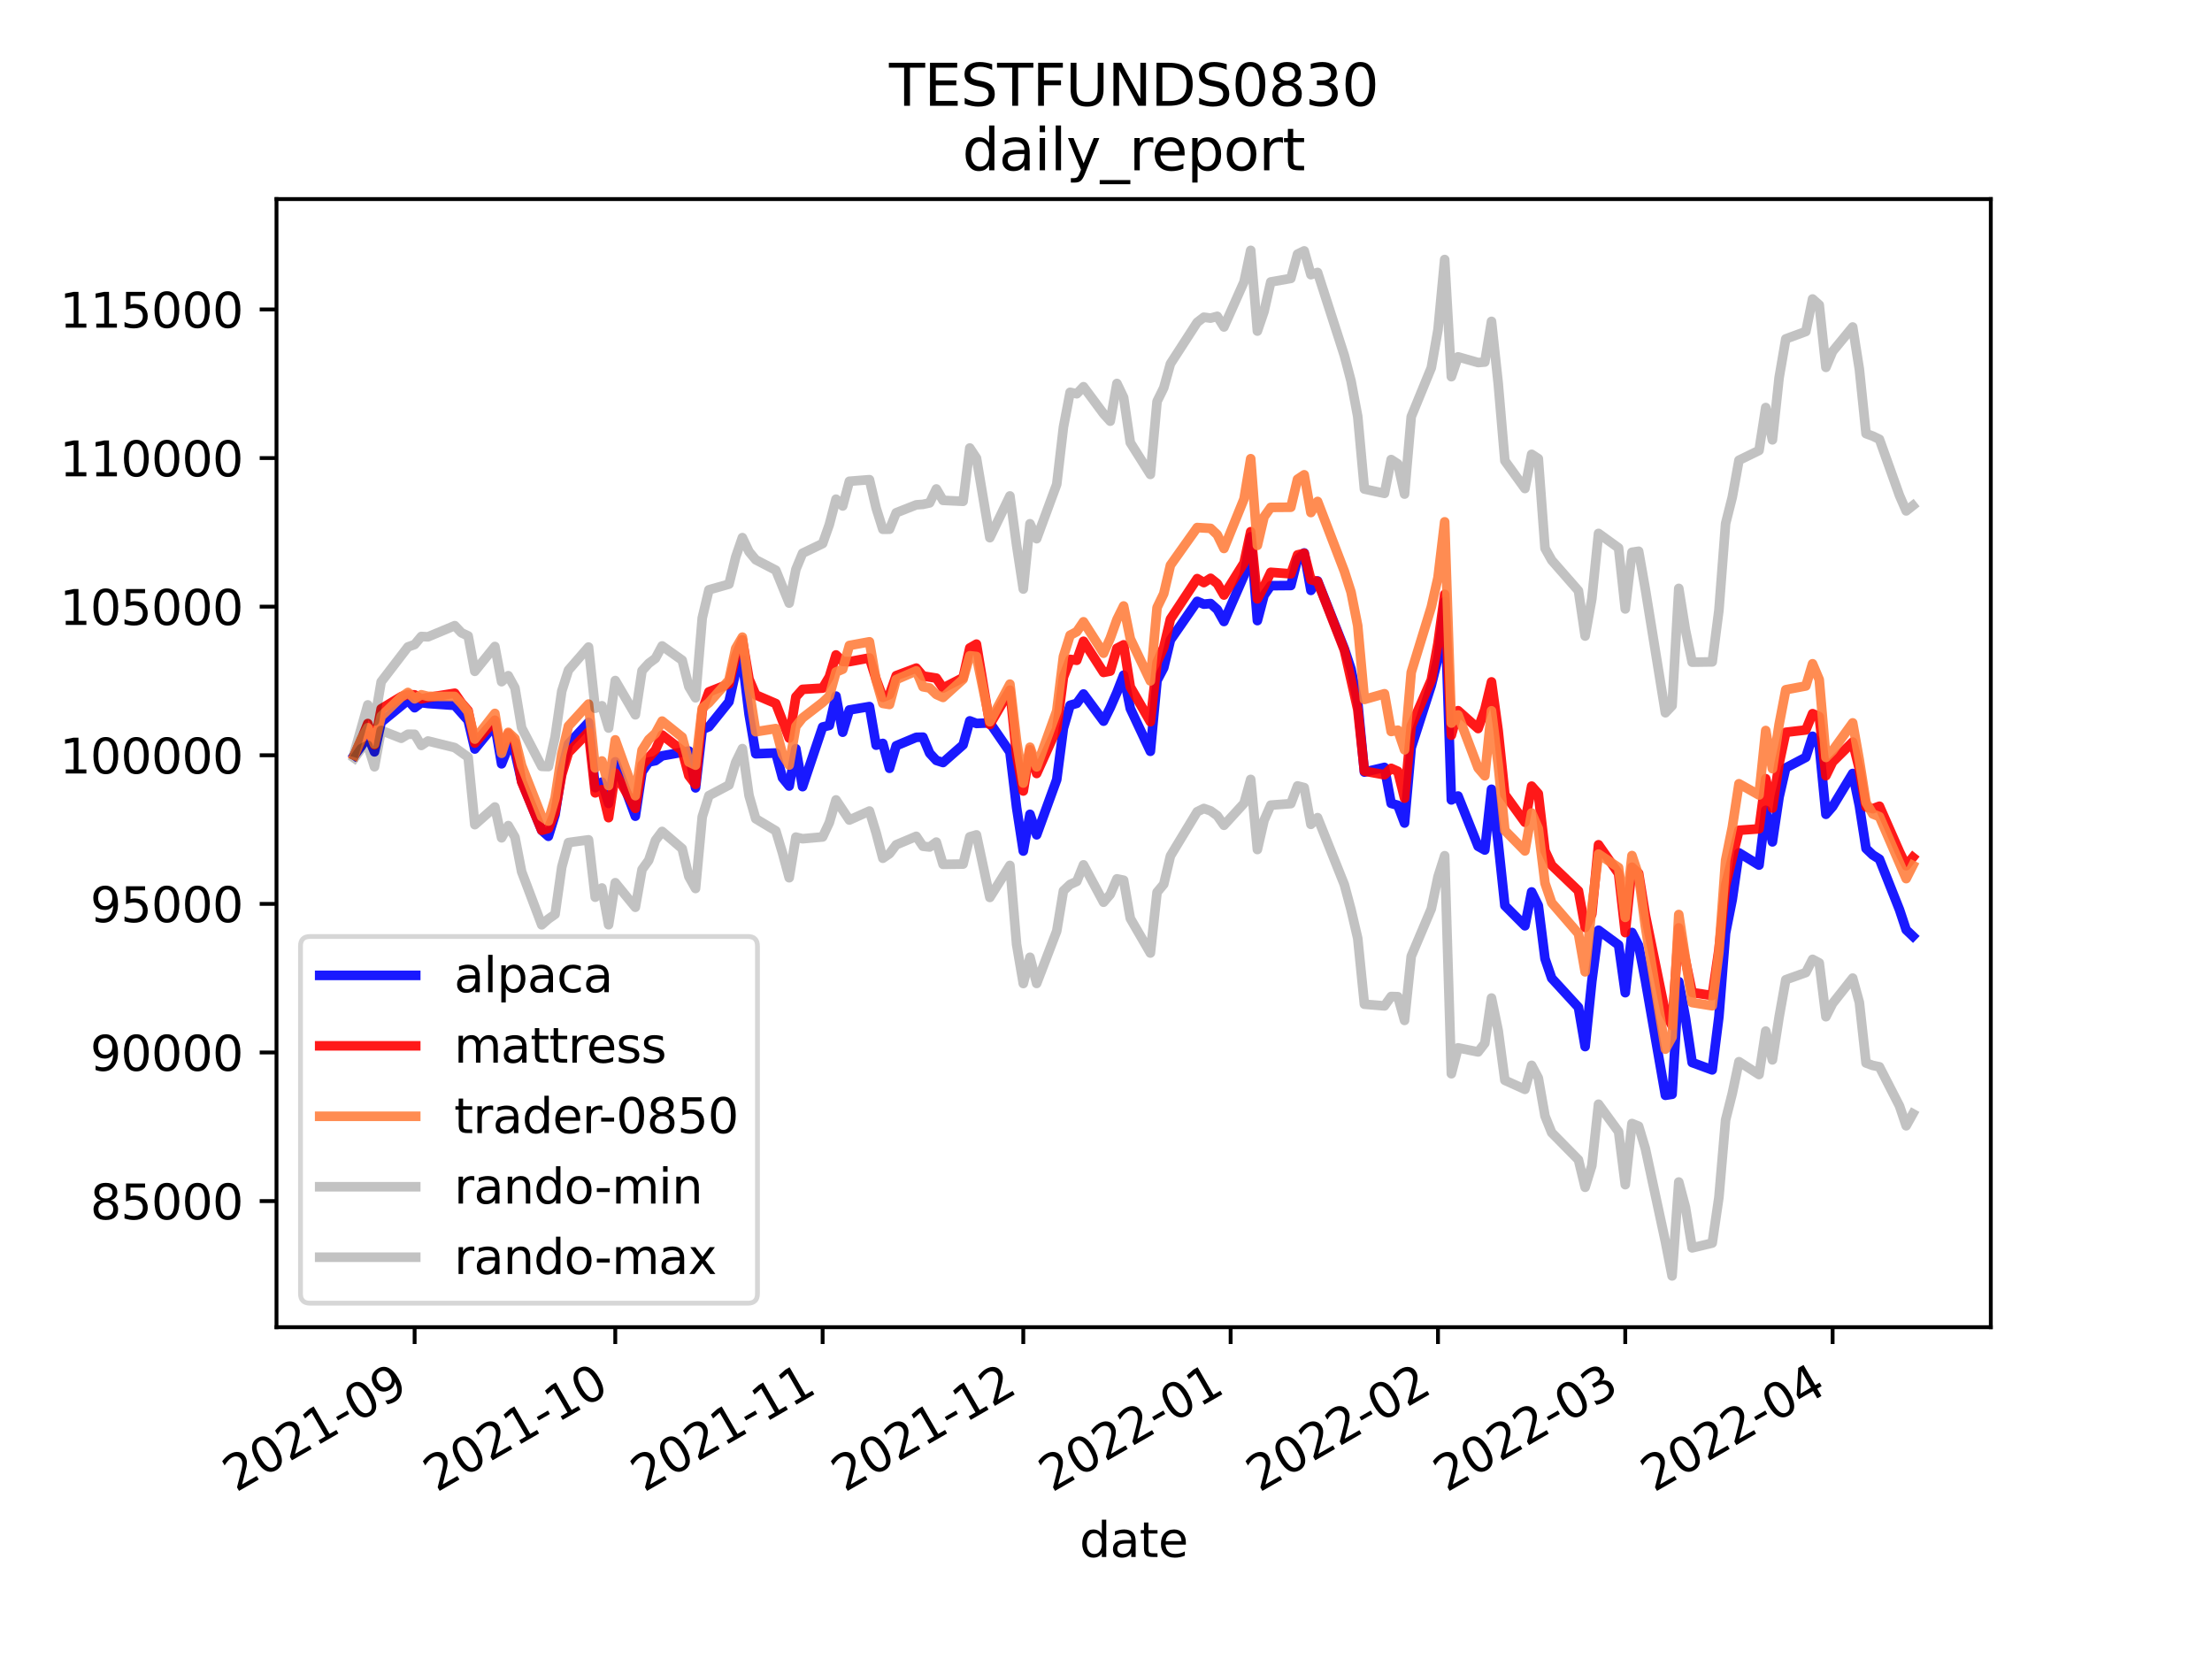 <?xml version="1.0" encoding="utf-8" standalone="no"?>
<!DOCTYPE svg PUBLIC "-//W3C//DTD SVG 1.1//EN"
  "http://www.w3.org/Graphics/SVG/1.1/DTD/svg11.dtd">
<svg height="345.6pt" version="1.1" viewBox="0 0 460.8 345.6" width="460.8pt" xmlns="http://www.w3.org/2000/svg" xmlns:xlink="http://www.w3.org/1999/xlink">
 <defs>
  <style type="text/css">*{stroke-linecap:butt;stroke-linejoin:round;}</style>
 </defs>
 <g id="figure_1">
  <g id="patch_1">
   <path d="M 0 345.6 
L 460.8 345.6 
L 460.8 0 
L 0 0 
z
" style="fill:#ffffff;"/>
  </g>
  <g id="axes_1">
   <g id="patch_2">
    <path d="M 57.6 276.48 
L 414.72 276.48 
L 414.72 41.472 
L 57.6 41.472 
z
" style="fill:#ffffff;"/>
   </g>
   <g id="matplotlib.axis_1">
    <g id="xtick_1">
     <g id="line2d_1">
      <defs>
       <path d="M 0 0 
L 0 3.5 
" id="m02a5c1ded4" style="stroke:#000000;stroke-width:0.8;"/>
      </defs>
      <g>
       <use style="stroke:#000000;stroke-width:0.8;" x="86.373" xlink:href="#m02a5c1ded4" y="276.48"/>
      </g>
     </g>
     <g id="text_1">
      <!-- 2021-09 -->
      <g transform="translate(49.148 310.952)rotate(-30)scale(0.1 -0.1)">
       <defs>
        <path d="M 1228 531 
L 3431 531 
L 3431 0 
L 469 0 
L 469 531 
Q 828 903 1448 1529 
Q 2069 2156 2228 2338 
Q 2531 2678 2651 2914 
Q 2772 3150 2772 3378 
Q 2772 3750 2511 3984 
Q 2250 4219 1831 4219 
Q 1534 4219 1204 4116 
Q 875 4013 500 3803 
L 500 4441 
Q 881 4594 1212 4672 
Q 1544 4750 1819 4750 
Q 2544 4750 2975 4387 
Q 3406 4025 3406 3419 
Q 3406 3131 3298 2873 
Q 3191 2616 2906 2266 
Q 2828 2175 2409 1742 
Q 1991 1309 1228 531 
z
" id="DejaVuSans-32" transform="scale(0.016)"/>
        <path d="M 2034 4250 
Q 1547 4250 1301 3770 
Q 1056 3291 1056 2328 
Q 1056 1369 1301 889 
Q 1547 409 2034 409 
Q 2525 409 2770 889 
Q 3016 1369 3016 2328 
Q 3016 3291 2770 3770 
Q 2525 4250 2034 4250 
z
M 2034 4750 
Q 2819 4750 3233 4129 
Q 3647 3509 3647 2328 
Q 3647 1150 3233 529 
Q 2819 -91 2034 -91 
Q 1250 -91 836 529 
Q 422 1150 422 2328 
Q 422 3509 836 4129 
Q 1250 4750 2034 4750 
z
" id="DejaVuSans-30" transform="scale(0.016)"/>
        <path d="M 794 531 
L 1825 531 
L 1825 4091 
L 703 3866 
L 703 4441 
L 1819 4666 
L 2450 4666 
L 2450 531 
L 3481 531 
L 3481 0 
L 794 0 
L 794 531 
z
" id="DejaVuSans-31" transform="scale(0.016)"/>
        <path d="M 313 2009 
L 1997 2009 
L 1997 1497 
L 313 1497 
L 313 2009 
z
" id="DejaVuSans-2d" transform="scale(0.016)"/>
        <path d="M 703 97 
L 703 672 
Q 941 559 1184 500 
Q 1428 441 1663 441 
Q 2288 441 2617 861 
Q 2947 1281 2994 2138 
Q 2813 1869 2534 1725 
Q 2256 1581 1919 1581 
Q 1219 1581 811 2004 
Q 403 2428 403 3163 
Q 403 3881 828 4315 
Q 1253 4750 1959 4750 
Q 2769 4750 3195 4129 
Q 3622 3509 3622 2328 
Q 3622 1225 3098 567 
Q 2575 -91 1691 -91 
Q 1453 -91 1209 -44 
Q 966 3 703 97 
z
M 1959 2075 
Q 2384 2075 2632 2365 
Q 2881 2656 2881 3163 
Q 2881 3666 2632 3958 
Q 2384 4250 1959 4250 
Q 1534 4250 1286 3958 
Q 1038 3666 1038 3163 
Q 1038 2656 1286 2365 
Q 1534 2075 1959 2075 
z
" id="DejaVuSans-39" transform="scale(0.016)"/>
       </defs>
       <use xlink:href="#DejaVuSans-32"/>
       <use x="63.623" xlink:href="#DejaVuSans-30"/>
       <use x="127.246" xlink:href="#DejaVuSans-32"/>
       <use x="190.869" xlink:href="#DejaVuSans-31"/>
       <use x="254.492" xlink:href="#DejaVuSans-2d"/>
       <use x="290.576" xlink:href="#DejaVuSans-30"/>
       <use x="354.199" xlink:href="#DejaVuSans-39"/>
      </g>
     </g>
    </g>
    <g id="xtick_2">
     <g id="line2d_2">
      <g>
       <use style="stroke:#000000;stroke-width:0.8;" x="128.174" xlink:href="#m02a5c1ded4" y="276.48"/>
      </g>
     </g>
     <g id="text_2">
      <!-- 2021-10 -->
      <g transform="translate(90.949 310.952)rotate(-30)scale(0.1 -0.1)">
       <use xlink:href="#DejaVuSans-32"/>
       <use x="63.623" xlink:href="#DejaVuSans-30"/>
       <use x="127.246" xlink:href="#DejaVuSans-32"/>
       <use x="190.869" xlink:href="#DejaVuSans-31"/>
       <use x="254.492" xlink:href="#DejaVuSans-2d"/>
       <use x="290.576" xlink:href="#DejaVuSans-31"/>
       <use x="354.199" xlink:href="#DejaVuSans-30"/>
      </g>
     </g>
    </g>
    <g id="xtick_3">
     <g id="line2d_3">
      <g>
       <use style="stroke:#000000;stroke-width:0.8;" x="171.368" xlink:href="#m02a5c1ded4" y="276.48"/>
      </g>
     </g>
     <g id="text_3">
      <!-- 2021-11 -->
      <g transform="translate(134.144 310.952)rotate(-30)scale(0.1 -0.1)">
       <use xlink:href="#DejaVuSans-32"/>
       <use x="63.623" xlink:href="#DejaVuSans-30"/>
       <use x="127.246" xlink:href="#DejaVuSans-32"/>
       <use x="190.869" xlink:href="#DejaVuSans-31"/>
       <use x="254.492" xlink:href="#DejaVuSans-2d"/>
       <use x="290.576" xlink:href="#DejaVuSans-31"/>
       <use x="354.199" xlink:href="#DejaVuSans-31"/>
      </g>
     </g>
    </g>
    <g id="xtick_4">
     <g id="line2d_4">
      <g>
       <use style="stroke:#000000;stroke-width:0.8;" x="213.169" xlink:href="#m02a5c1ded4" y="276.48"/>
      </g>
     </g>
     <g id="text_4">
      <!-- 2021-12 -->
      <g transform="translate(175.945 310.952)rotate(-30)scale(0.1 -0.1)">
       <use xlink:href="#DejaVuSans-32"/>
       <use x="63.623" xlink:href="#DejaVuSans-30"/>
       <use x="127.246" xlink:href="#DejaVuSans-32"/>
       <use x="190.869" xlink:href="#DejaVuSans-31"/>
       <use x="254.492" xlink:href="#DejaVuSans-2d"/>
       <use x="290.576" xlink:href="#DejaVuSans-31"/>
       <use x="354.199" xlink:href="#DejaVuSans-32"/>
      </g>
     </g>
    </g>
    <g id="xtick_5">
     <g id="line2d_5">
      <g>
       <use style="stroke:#000000;stroke-width:0.8;" x="256.364" xlink:href="#m02a5c1ded4" y="276.48"/>
      </g>
     </g>
     <g id="text_5">
      <!-- 2022-01 -->
      <g transform="translate(219.139 310.952)rotate(-30)scale(0.1 -0.1)">
       <use xlink:href="#DejaVuSans-32"/>
       <use x="63.623" xlink:href="#DejaVuSans-30"/>
       <use x="127.246" xlink:href="#DejaVuSans-32"/>
       <use x="190.869" xlink:href="#DejaVuSans-32"/>
       <use x="254.492" xlink:href="#DejaVuSans-2d"/>
       <use x="290.576" xlink:href="#DejaVuSans-30"/>
       <use x="354.199" xlink:href="#DejaVuSans-31"/>
      </g>
     </g>
    </g>
    <g id="xtick_6">
     <g id="line2d_6">
      <g>
       <use style="stroke:#000000;stroke-width:0.8;" x="299.558" xlink:href="#m02a5c1ded4" y="276.48"/>
      </g>
     </g>
     <g id="text_6">
      <!-- 2022-02 -->
      <g transform="translate(262.333 310.952)rotate(-30)scale(0.1 -0.1)">
       <use xlink:href="#DejaVuSans-32"/>
       <use x="63.623" xlink:href="#DejaVuSans-30"/>
       <use x="127.246" xlink:href="#DejaVuSans-32"/>
       <use x="190.869" xlink:href="#DejaVuSans-32"/>
       <use x="254.492" xlink:href="#DejaVuSans-2d"/>
       <use x="290.576" xlink:href="#DejaVuSans-30"/>
       <use x="354.199" xlink:href="#DejaVuSans-32"/>
      </g>
     </g>
    </g>
    <g id="xtick_7">
     <g id="line2d_7">
      <g>
       <use style="stroke:#000000;stroke-width:0.8;" x="338.572" xlink:href="#m02a5c1ded4" y="276.48"/>
      </g>
     </g>
     <g id="text_7">
      <!-- 2022-03 -->
      <g transform="translate(301.348 310.952)rotate(-30)scale(0.1 -0.1)">
       <defs>
        <path d="M 2597 2516 
Q 3050 2419 3304 2112 
Q 3559 1806 3559 1356 
Q 3559 666 3084 287 
Q 2609 -91 1734 -91 
Q 1441 -91 1130 -33 
Q 819 25 488 141 
L 488 750 
Q 750 597 1062 519 
Q 1375 441 1716 441 
Q 2309 441 2620 675 
Q 2931 909 2931 1356 
Q 2931 1769 2642 2001 
Q 2353 2234 1838 2234 
L 1294 2234 
L 1294 2753 
L 1863 2753 
Q 2328 2753 2575 2939 
Q 2822 3125 2822 3475 
Q 2822 3834 2567 4026 
Q 2313 4219 1838 4219 
Q 1578 4219 1281 4162 
Q 984 4106 628 3988 
L 628 4550 
Q 988 4650 1302 4700 
Q 1616 4750 1894 4750 
Q 2613 4750 3031 4423 
Q 3450 4097 3450 3541 
Q 3450 3153 3228 2886 
Q 3006 2619 2597 2516 
z
" id="DejaVuSans-33" transform="scale(0.016)"/>
       </defs>
       <use xlink:href="#DejaVuSans-32"/>
       <use x="63.623" xlink:href="#DejaVuSans-30"/>
       <use x="127.246" xlink:href="#DejaVuSans-32"/>
       <use x="190.869" xlink:href="#DejaVuSans-32"/>
       <use x="254.492" xlink:href="#DejaVuSans-2d"/>
       <use x="290.576" xlink:href="#DejaVuSans-30"/>
       <use x="354.199" xlink:href="#DejaVuSans-33"/>
      </g>
     </g>
    </g>
    <g id="xtick_8">
     <g id="line2d_8">
      <g>
       <use style="stroke:#000000;stroke-width:0.8;" x="381.767" xlink:href="#m02a5c1ded4" y="276.48"/>
      </g>
     </g>
     <g id="text_8">
      <!-- 2022-04 -->
      <g transform="translate(344.542 310.952)rotate(-30)scale(0.1 -0.1)">
       <defs>
        <path d="M 2419 4116 
L 825 1625 
L 2419 1625 
L 2419 4116 
z
M 2253 4666 
L 3047 4666 
L 3047 1625 
L 3713 1625 
L 3713 1100 
L 3047 1100 
L 3047 0 
L 2419 0 
L 2419 1100 
L 313 1100 
L 313 1709 
L 2253 4666 
z
" id="DejaVuSans-34" transform="scale(0.016)"/>
       </defs>
       <use xlink:href="#DejaVuSans-32"/>
       <use x="63.623" xlink:href="#DejaVuSans-30"/>
       <use x="127.246" xlink:href="#DejaVuSans-32"/>
       <use x="190.869" xlink:href="#DejaVuSans-32"/>
       <use x="254.492" xlink:href="#DejaVuSans-2d"/>
       <use x="290.576" xlink:href="#DejaVuSans-30"/>
       <use x="354.199" xlink:href="#DejaVuSans-34"/>
      </g>
     </g>
    </g>
    <g id="text_9">
     <!-- date -->
     <g transform="translate(224.885 324.351)scale(0.1 -0.1)">
      <defs>
       <path d="M 2906 2969 
L 2906 4863 
L 3481 4863 
L 3481 0 
L 2906 0 
L 2906 525 
Q 2725 213 2448 61 
Q 2172 -91 1784 -91 
Q 1150 -91 751 415 
Q 353 922 353 1747 
Q 353 2572 751 3078 
Q 1150 3584 1784 3584 
Q 2172 3584 2448 3432 
Q 2725 3281 2906 2969 
z
M 947 1747 
Q 947 1113 1208 752 
Q 1469 391 1925 391 
Q 2381 391 2643 752 
Q 2906 1113 2906 1747 
Q 2906 2381 2643 2742 
Q 2381 3103 1925 3103 
Q 1469 3103 1208 2742 
Q 947 2381 947 1747 
z
" id="DejaVuSans-64" transform="scale(0.016)"/>
       <path d="M 2194 1759 
Q 1497 1759 1228 1600 
Q 959 1441 959 1056 
Q 959 750 1161 570 
Q 1363 391 1709 391 
Q 2188 391 2477 730 
Q 2766 1069 2766 1631 
L 2766 1759 
L 2194 1759 
z
M 3341 1997 
L 3341 0 
L 2766 0 
L 2766 531 
Q 2569 213 2275 61 
Q 1981 -91 1556 -91 
Q 1019 -91 701 211 
Q 384 513 384 1019 
Q 384 1609 779 1909 
Q 1175 2209 1959 2209 
L 2766 2209 
L 2766 2266 
Q 2766 2663 2505 2880 
Q 2244 3097 1772 3097 
Q 1472 3097 1187 3025 
Q 903 2953 641 2809 
L 641 3341 
Q 956 3463 1253 3523 
Q 1550 3584 1831 3584 
Q 2591 3584 2966 3190 
Q 3341 2797 3341 1997 
z
" id="DejaVuSans-61" transform="scale(0.016)"/>
       <path d="M 1172 4494 
L 1172 3500 
L 2356 3500 
L 2356 3053 
L 1172 3053 
L 1172 1153 
Q 1172 725 1289 603 
Q 1406 481 1766 481 
L 2356 481 
L 2356 0 
L 1766 0 
Q 1100 0 847 248 
Q 594 497 594 1153 
L 594 3053 
L 172 3053 
L 172 3500 
L 594 3500 
L 594 4494 
L 1172 4494 
z
" id="DejaVuSans-74" transform="scale(0.016)"/>
       <path d="M 3597 1894 
L 3597 1613 
L 953 1613 
Q 991 1019 1311 708 
Q 1631 397 2203 397 
Q 2534 397 2845 478 
Q 3156 559 3463 722 
L 3463 178 
Q 3153 47 2828 -22 
Q 2503 -91 2169 -91 
Q 1331 -91 842 396 
Q 353 884 353 1716 
Q 353 2575 817 3079 
Q 1281 3584 2069 3584 
Q 2775 3584 3186 3129 
Q 3597 2675 3597 1894 
z
M 3022 2063 
Q 3016 2534 2758 2815 
Q 2500 3097 2075 3097 
Q 1594 3097 1305 2825 
Q 1016 2553 972 2059 
L 3022 2063 
z
" id="DejaVuSans-65" transform="scale(0.016)"/>
      </defs>
      <use xlink:href="#DejaVuSans-64"/>
      <use x="63.477" xlink:href="#DejaVuSans-61"/>
      <use x="124.756" xlink:href="#DejaVuSans-74"/>
      <use x="163.965" xlink:href="#DejaVuSans-65"/>
     </g>
    </g>
   </g>
   <g id="matplotlib.axis_2">
    <g id="ytick_1">
     <g id="line2d_9">
      <defs>
       <path d="M 0 0 
L -3.5 0 
" id="m17e5f4392b" style="stroke:#000000;stroke-width:0.8;"/>
      </defs>
      <g>
       <use style="stroke:#000000;stroke-width:0.8;" x="57.6" xlink:href="#m17e5f4392b" y="250.209"/>
      </g>
     </g>
     <g id="text_10">
      <!-- 85000 -->
      <g transform="translate(18.788 254.008)scale(0.1 -0.1)">
       <defs>
        <path d="M 2034 2216 
Q 1584 2216 1326 1975 
Q 1069 1734 1069 1313 
Q 1069 891 1326 650 
Q 1584 409 2034 409 
Q 2484 409 2743 651 
Q 3003 894 3003 1313 
Q 3003 1734 2745 1975 
Q 2488 2216 2034 2216 
z
M 1403 2484 
Q 997 2584 770 2862 
Q 544 3141 544 3541 
Q 544 4100 942 4425 
Q 1341 4750 2034 4750 
Q 2731 4750 3128 4425 
Q 3525 4100 3525 3541 
Q 3525 3141 3298 2862 
Q 3072 2584 2669 2484 
Q 3125 2378 3379 2068 
Q 3634 1759 3634 1313 
Q 3634 634 3220 271 
Q 2806 -91 2034 -91 
Q 1263 -91 848 271 
Q 434 634 434 1313 
Q 434 1759 690 2068 
Q 947 2378 1403 2484 
z
M 1172 3481 
Q 1172 3119 1398 2916 
Q 1625 2713 2034 2713 
Q 2441 2713 2670 2916 
Q 2900 3119 2900 3481 
Q 2900 3844 2670 4047 
Q 2441 4250 2034 4250 
Q 1625 4250 1398 4047 
Q 1172 3844 1172 3481 
z
" id="DejaVuSans-38" transform="scale(0.016)"/>
        <path d="M 691 4666 
L 3169 4666 
L 3169 4134 
L 1269 4134 
L 1269 2991 
Q 1406 3038 1543 3061 
Q 1681 3084 1819 3084 
Q 2600 3084 3056 2656 
Q 3513 2228 3513 1497 
Q 3513 744 3044 326 
Q 2575 -91 1722 -91 
Q 1428 -91 1123 -41 
Q 819 9 494 109 
L 494 744 
Q 775 591 1075 516 
Q 1375 441 1709 441 
Q 2250 441 2565 725 
Q 2881 1009 2881 1497 
Q 2881 1984 2565 2268 
Q 2250 2553 1709 2553 
Q 1456 2553 1204 2497 
Q 953 2441 691 2322 
L 691 4666 
z
" id="DejaVuSans-35" transform="scale(0.016)"/>
       </defs>
       <use xlink:href="#DejaVuSans-38"/>
       <use x="63.623" xlink:href="#DejaVuSans-35"/>
       <use x="127.246" xlink:href="#DejaVuSans-30"/>
       <use x="190.869" xlink:href="#DejaVuSans-30"/>
       <use x="254.492" xlink:href="#DejaVuSans-30"/>
      </g>
     </g>
    </g>
    <g id="ytick_2">
     <g id="line2d_10">
      <g>
       <use style="stroke:#000000;stroke-width:0.8;" x="57.6" xlink:href="#m17e5f4392b" y="219.251"/>
      </g>
     </g>
     <g id="text_11">
      <!-- 90000 -->
      <g transform="translate(18.788 223.05)scale(0.1 -0.1)">
       <use xlink:href="#DejaVuSans-39"/>
       <use x="63.623" xlink:href="#DejaVuSans-30"/>
       <use x="127.246" xlink:href="#DejaVuSans-30"/>
       <use x="190.869" xlink:href="#DejaVuSans-30"/>
       <use x="254.492" xlink:href="#DejaVuSans-30"/>
      </g>
     </g>
    </g>
    <g id="ytick_3">
     <g id="line2d_11">
      <g>
       <use style="stroke:#000000;stroke-width:0.8;" x="57.6" xlink:href="#m17e5f4392b" y="188.294"/>
      </g>
     </g>
     <g id="text_12">
      <!-- 95000 -->
      <g transform="translate(18.788 192.093)scale(0.1 -0.1)">
       <use xlink:href="#DejaVuSans-39"/>
       <use x="63.623" xlink:href="#DejaVuSans-35"/>
       <use x="127.246" xlink:href="#DejaVuSans-30"/>
       <use x="190.869" xlink:href="#DejaVuSans-30"/>
       <use x="254.492" xlink:href="#DejaVuSans-30"/>
      </g>
     </g>
    </g>
    <g id="ytick_4">
     <g id="line2d_12">
      <g>
       <use style="stroke:#000000;stroke-width:0.8;" x="57.6" xlink:href="#m17e5f4392b" y="157.336"/>
      </g>
     </g>
     <g id="text_13">
      <!-- 100000 -->
      <g transform="translate(12.425 161.135)scale(0.1 -0.1)">
       <use xlink:href="#DejaVuSans-31"/>
       <use x="63.623" xlink:href="#DejaVuSans-30"/>
       <use x="127.246" xlink:href="#DejaVuSans-30"/>
       <use x="190.869" xlink:href="#DejaVuSans-30"/>
       <use x="254.492" xlink:href="#DejaVuSans-30"/>
       <use x="318.115" xlink:href="#DejaVuSans-30"/>
      </g>
     </g>
    </g>
    <g id="ytick_5">
     <g id="line2d_13">
      <g>
       <use style="stroke:#000000;stroke-width:0.8;" x="57.6" xlink:href="#m17e5f4392b" y="126.379"/>
      </g>
     </g>
     <g id="text_14">
      <!-- 105000 -->
      <g transform="translate(12.425 130.178)scale(0.1 -0.1)">
       <use xlink:href="#DejaVuSans-31"/>
       <use x="63.623" xlink:href="#DejaVuSans-30"/>
       <use x="127.246" xlink:href="#DejaVuSans-35"/>
       <use x="190.869" xlink:href="#DejaVuSans-30"/>
       <use x="254.492" xlink:href="#DejaVuSans-30"/>
       <use x="318.115" xlink:href="#DejaVuSans-30"/>
      </g>
     </g>
    </g>
    <g id="ytick_6">
     <g id="line2d_14">
      <g>
       <use style="stroke:#000000;stroke-width:0.8;" x="57.6" xlink:href="#m17e5f4392b" y="95.421"/>
      </g>
     </g>
     <g id="text_15">
      <!-- 110000 -->
      <g transform="translate(12.425 99.221)scale(0.1 -0.1)">
       <use xlink:href="#DejaVuSans-31"/>
       <use x="63.623" xlink:href="#DejaVuSans-31"/>
       <use x="127.246" xlink:href="#DejaVuSans-30"/>
       <use x="190.869" xlink:href="#DejaVuSans-30"/>
       <use x="254.492" xlink:href="#DejaVuSans-30"/>
       <use x="318.115" xlink:href="#DejaVuSans-30"/>
      </g>
     </g>
    </g>
    <g id="ytick_7">
     <g id="line2d_15">
      <g>
       <use style="stroke:#000000;stroke-width:0.8;" x="57.6" xlink:href="#m17e5f4392b" y="64.464"/>
      </g>
     </g>
     <g id="text_16">
      <!-- 115000 -->
      <g transform="translate(12.425 68.263)scale(0.1 -0.1)">
       <use xlink:href="#DejaVuSans-31"/>
       <use x="63.623" xlink:href="#DejaVuSans-31"/>
       <use x="127.246" xlink:href="#DejaVuSans-35"/>
       <use x="190.869" xlink:href="#DejaVuSans-30"/>
       <use x="254.492" xlink:href="#DejaVuSans-30"/>
       <use x="318.115" xlink:href="#DejaVuSans-30"/>
      </g>
     </g>
    </g>
   </g>
   <g id="line2d_16">
    <path clip-path="url(#p78dc64d5b4)" d="M 73.833 157.336 
L 75.226 155.49 
L 76.619 153.264 
L 78.013 156.625 
L 79.406 150.443 
L 84.98 145.885 
L 86.373 147.435 
L 87.766 146.377 
L 89.16 146.555 
L 94.733 146.945 
L 97.52 150.081 
L 98.913 156.035 
L 103.093 150.919 
L 104.487 159.121 
L 105.88 155.631 
L 107.274 156.645 
L 108.667 162.716 
L 112.847 172.978 
L 114.24 174.214 
L 115.634 169.706 
L 117.027 160.567 
L 118.42 154.977 
L 122.601 150.491 
L 123.994 164.084 
L 125.387 162.93 
L 126.781 167.374 
L 128.174 158.702 
L 132.354 170.026 
L 133.748 160.786 
L 135.141 158.746 
L 136.534 158.464 
L 137.928 157.456 
L 143.501 156.458 
L 144.894 164.127 
L 146.288 151.978 
L 147.681 151.383 
L 151.861 146.182 
L 153.255 139.979 
L 154.648 137.443 
L 156.041 148.774 
L 157.435 157.026 
L 161.615 156.861 
L 163.008 162.029 
L 164.402 163.745 
L 165.795 155.974 
L 167.188 163.875 
L 171.368 151.448 
L 172.762 151.119 
L 174.155 145.007 
L 175.549 152.534 
L 176.942 147.895 
L 181.122 147.189 
L 182.515 155.234 
L 183.909 154.87 
L 185.302 160.055 
L 186.695 155.352 
L 190.876 153.597 
L 192.269 153.563 
L 193.662 156.895 
L 195.056 158.404 
L 196.449 158.849 
L 200.629 155.166 
L 202.023 150.17 
L 203.416 150.706 
L 206.203 150.588 
L 210.383 156.669 
L 211.776 168.233 
L 213.169 177.291 
L 214.563 169.637 
L 215.956 173.908 
L 220.136 162.414 
L 221.53 151.703 
L 222.923 146.921 
L 224.316 146.519 
L 225.71 144.573 
L 229.89 150.23 
L 231.283 147.424 
L 232.677 144.236 
L 234.07 140.652 
L 235.463 147.602 
L 239.643 156.51 
L 241.037 141.758 
L 242.43 139.105 
L 243.824 133.315 
L 249.397 125.274 
L 250.79 125.859 
L 252.184 125.728 
L 253.577 126.977 
L 254.97 129.471 
L 259.151 119.89 
L 260.544 111.817 
L 261.937 129.284 
L 263.331 124.01 
L 264.724 122.009 
L 268.904 121.974 
L 270.297 116.491 
L 271.691 115.191 
L 273.084 122.989 
L 274.478 121.027 
L 280.051 135.156 
L 281.444 139.364 
L 282.838 146.316 
L 284.231 160.835 
L 288.411 159.859 
L 289.805 167.358 
L 291.198 167.758 
L 292.591 171.454 
L 293.985 155.763 
L 298.165 142.781 
L 299.558 137.121 
L 300.952 125.327 
L 302.345 166.642 
L 303.738 165.821 
L 307.918 176.302 
L 309.312 177.075 
L 310.705 164.42 
L 312.099 175.558 
L 313.492 188.657 
L 317.672 192.861 
L 319.065 185.803 
L 320.459 188.649 
L 321.852 199.715 
L 323.245 203.775 
L 328.819 209.849 
L 330.212 218.025 
L 331.606 204.454 
L 332.999 193.781 
L 337.179 196.856 
L 338.572 206.8 
L 339.966 194.254 
L 341.359 197.003 
L 342.753 204.176 
L 346.933 228.171 
L 348.326 227.961 
L 349.719 204.484 
L 351.113 212.028 
L 352.506 221.347 
L 356.686 222.88 
L 358.08 211.802 
L 359.473 194.371 
L 360.866 187.364 
L 362.26 177.659 
L 366.44 180.216 
L 367.833 168.797 
L 369.227 175.38 
L 370.62 166.024 
L 372.013 159.966 
L 376.193 157.761 
L 377.587 153.376 
L 378.98 155.303 
L 380.373 169.633 
L 381.767 168.025 
L 385.947 161.128 
L 387.34 167.868 
L 388.734 176.765 
L 390.127 178.098 
L 391.52 178.972 
L 395.701 189.516 
L 397.094 193.696 
L 398.487 195.023 
L 398.487 195.023 
" style="fill:none;stroke:#0000ff;stroke-linecap:square;stroke-opacity:0.9;stroke-width:2;"/>
   </g>
   <g id="line2d_17">
    <path clip-path="url(#p78dc64d5b4)" d="M 73.833 157.336 
L 75.226 154.226 
L 76.619 150.726 
L 78.013 155.151 
L 79.406 147.654 
L 83.586 145.12 
L 84.98 144.698 
L 86.373 144.749 
L 87.766 145.594 
L 89.16 145.307 
L 94.733 144.41 
L 96.127 146.422 
L 97.52 148.031 
L 98.913 154.786 
L 103.093 150.026 
L 104.487 156.209 
L 105.88 152.816 
L 107.274 154.673 
L 108.667 162.886 
L 112.847 172.964 
L 114.24 172.577 
L 115.634 169.157 
L 117.027 161.35 
L 118.42 156.779 
L 122.601 152.487 
L 123.994 165.169 
L 125.387 164.494 
L 126.781 170.338 
L 128.174 161.038 
L 132.354 168.399 
L 133.748 159.379 
L 136.534 156.257 
L 137.928 153.114 
L 142.108 156.354 
L 143.501 161.596 
L 144.894 163.397 
L 146.288 147.984 
L 147.681 144.121 
L 151.861 142.468 
L 153.255 136.738 
L 154.648 133.267 
L 156.041 141.475 
L 157.435 144.761 
L 161.615 146.561 
L 164.402 153.756 
L 165.795 145.164 
L 167.188 143.605 
L 171.368 143.347 
L 172.762 140.998 
L 174.155 136.436 
L 175.549 137.795 
L 176.942 137.835 
L 181.122 137.061 
L 182.515 141.516 
L 183.909 145.275 
L 185.302 144.691 
L 186.695 140.75 
L 190.876 139.177 
L 192.269 140.825 
L 195.056 141.264 
L 196.449 143.339 
L 200.629 141.169 
L 202.023 134.982 
L 203.416 134.185 
L 206.203 150.934 
L 210.383 143.772 
L 211.776 157.229 
L 213.169 164.776 
L 214.563 156.193 
L 215.956 161.134 
L 220.136 151.867 
L 221.53 141.084 
L 222.923 137.361 
L 224.316 137.549 
L 225.71 133.589 
L 229.89 140.079 
L 231.283 139.802 
L 232.677 135.054 
L 234.07 134.33 
L 235.463 143.106 
L 239.643 150.355 
L 241.037 137.948 
L 242.43 134.844 
L 243.824 128.966 
L 249.397 120.538 
L 250.79 121.364 
L 252.184 120.469 
L 253.577 121.58 
L 254.97 123.956 
L 259.151 117.255 
L 260.544 110.764 
L 261.937 124.757 
L 263.331 122.143 
L 264.724 119.222 
L 268.904 119.536 
L 270.297 115.594 
L 271.691 115.273 
L 273.084 120.76 
L 274.478 121.125 
L 280.051 135.431 
L 282.838 147.781 
L 284.231 160.642 
L 288.411 161.397 
L 289.805 160.059 
L 291.198 160.682 
L 292.591 166.271 
L 293.985 151.231 
L 298.165 141.637 
L 299.558 133.993 
L 300.952 123.813 
L 302.345 153.162 
L 303.738 148.042 
L 307.918 151.77 
L 309.312 147.847 
L 310.705 142.049 
L 312.099 152.217 
L 313.492 165.521 
L 317.672 171.293 
L 319.065 163.764 
L 320.459 165.346 
L 321.852 177.236 
L 323.245 180.249 
L 328.819 185.584 
L 330.212 193.209 
L 331.606 190.448 
L 332.999 175.981 
L 337.179 181.968 
L 338.572 194.282 
L 339.966 180.659 
L 341.359 181.934 
L 342.753 190.574 
L 346.933 211.039 
L 348.326 213.651 
L 349.719 193.295 
L 352.506 206.759 
L 356.686 207.39 
L 358.08 197.834 
L 359.473 184.446 
L 362.26 172.964 
L 366.44 172.662 
L 367.833 162.217 
L 369.227 168.336 
L 370.62 159.061 
L 372.013 152.551 
L 376.193 152.061 
L 377.587 148.669 
L 378.98 149.277 
L 380.373 161.592 
L 381.767 158.727 
L 385.947 154.583 
L 387.34 160.237 
L 388.734 168.082 
L 390.127 168.468 
L 391.52 167.949 
L 395.701 177.456 
L 397.094 180.342 
L 398.487 178.602 
L 398.487 178.602 
" style="fill:none;stroke:#ff0000;stroke-linecap:square;stroke-opacity:0.9;stroke-width:2;"/>
   </g>
   <g id="line2d_18">
    <path clip-path="url(#p78dc64d5b4)" d="M 73.833 157.336 
L 75.226 154.021 
L 76.619 151.594 
L 78.013 155.008 
L 79.406 149.212 
L 83.586 145.196 
L 84.98 144.251 
L 86.373 145.572 
L 87.766 144.725 
L 89.16 145.069 
L 94.733 145.08 
L 96.127 146.536 
L 97.52 148.27 
L 98.913 153.971 
L 103.093 148.617 
L 104.487 156.919 
L 105.88 152.562 
L 107.274 153.851 
L 108.667 159.466 
L 112.847 170.111 
L 114.24 171.053 
L 115.634 166.225 
L 117.027 157.073 
L 118.42 151.246 
L 122.601 146.671 
L 123.994 159.979 
L 125.387 158.524 
L 126.781 163.656 
L 128.174 154.127 
L 132.354 165.75 
L 133.748 156.28 
L 135.141 154.07 
L 136.534 152.782 
L 137.928 150.216 
L 142.108 153.566 
L 143.501 158.735 
L 144.894 159.394 
L 146.288 147.53 
L 147.681 146.388 
L 151.861 141.671 
L 153.255 135.093 
L 154.648 132.727 
L 156.041 143.604 
L 157.435 152.437 
L 161.615 151.773 
L 163.008 157.114 
L 164.402 159.374 
L 165.795 151.322 
L 167.188 149.552 
L 171.368 146.328 
L 172.762 145.011 
L 174.155 139.986 
L 175.549 139.405 
L 176.942 134.464 
L 181.122 133.695 
L 182.515 141.724 
L 183.909 146.533 
L 185.302 146.757 
L 186.695 141.568 
L 190.876 139.763 
L 192.269 143.068 
L 193.662 143.317 
L 195.056 144.664 
L 196.449 145.286 
L 200.629 141.508 
L 202.023 136.609 
L 203.416 136.761 
L 206.203 150.361 
L 210.383 142.515 
L 211.776 154.381 
L 213.169 163.124 
L 214.563 155.662 
L 215.956 159.75 
L 220.136 148.108 
L 221.53 136.767 
L 222.923 132.326 
L 224.316 131.587 
L 225.71 129.528 
L 229.89 136.071 
L 231.283 132.96 
L 232.677 129.066 
L 234.07 126.238 
L 235.463 133.069 
L 239.643 141.852 
L 241.037 126.567 
L 242.43 123.68 
L 243.824 117.744 
L 249.397 109.897 
L 252.184 110.068 
L 253.577 111.39 
L 254.97 114.258 
L 259.151 103.939 
L 260.544 95.556 
L 261.937 113.609 
L 263.331 107.665 
L 264.724 105.699 
L 268.904 105.666 
L 270.297 99.835 
L 271.691 98.909 
L 273.084 106.773 
L 274.478 104.463 
L 280.051 118.999 
L 281.444 123.343 
L 282.838 130.347 
L 284.231 145.704 
L 288.411 144.52 
L 289.805 152.38 
L 291.198 152.109 
L 292.591 156.2 
L 293.985 140.063 
L 298.165 126.447 
L 299.558 120.323 
L 300.952 108.706 
L 302.345 150.631 
L 303.738 148.938 
L 307.918 159.98 
L 309.312 161.609 
L 310.705 148.072 
L 312.099 159.281 
L 313.492 172.998 
L 317.672 177.262 
L 319.065 169.363 
L 320.459 172.609 
L 321.852 183.982 
L 323.245 188.055 
L 328.819 194.498 
L 330.212 202.453 
L 331.606 189.085 
L 332.999 177.919 
L 337.179 180.729 
L 338.572 191.103 
L 339.966 178.229 
L 341.359 182.392 
L 342.753 192.951 
L 346.933 218.553 
L 348.326 216.033 
L 349.719 190.511 
L 352.506 208.853 
L 356.686 209.522 
L 358.08 198.291 
L 359.473 179.213 
L 360.866 172.348 
L 362.26 163.269 
L 366.44 165.618 
L 367.833 152.179 
L 369.227 160.13 
L 370.62 150.922 
L 372.013 143.681 
L 376.193 142.894 
L 377.587 138.275 
L 378.98 141.573 
L 380.373 157.788 
L 381.767 156.378 
L 385.947 150.588 
L 387.34 158.411 
L 388.734 167.215 
L 390.127 169.561 
L 391.52 170.121 
L 397.094 183.033 
L 398.487 180.288 
L 398.487 180.288 
" style="fill:none;stroke:#ff8040;stroke-linecap:square;stroke-opacity:0.9;stroke-width:2;"/>
   </g>
   <g id="line2d_19">
    <path clip-path="url(#p78dc64d5b4)" d="M 73.833 157.955 
L 75.226 155.988 
L 76.619 155.252 
L 78.013 159.738 
L 79.406 152.161 
L 83.586 153.795 
L 84.98 152.957 
L 86.373 152.961 
L 87.766 155.29 
L 89.16 154.366 
L 94.733 155.735 
L 97.52 157.728 
L 98.913 171.792 
L 103.093 168.107 
L 104.487 174.532 
L 105.88 171.989 
L 107.274 174.392 
L 108.667 181.589 
L 112.847 192.656 
L 114.24 191.441 
L 115.634 190.457 
L 117.027 180.622 
L 118.42 175.52 
L 122.601 174.948 
L 123.994 186.904 
L 125.387 184.979 
L 126.781 192.642 
L 128.174 183.885 
L 132.354 189 
L 133.748 181.143 
L 135.141 179.21 
L 136.534 175.075 
L 137.928 173.205 
L 142.108 176.786 
L 143.501 182.604 
L 144.894 185.09 
L 146.288 170.159 
L 147.681 165.744 
L 151.861 163.534 
L 153.255 158.818 
L 154.648 155.946 
L 156.041 165.733 
L 157.435 170.562 
L 161.615 173.074 
L 163.008 177.688 
L 164.402 182.85 
L 165.795 174.385 
L 167.188 174.724 
L 171.368 174.354 
L 172.762 171.365 
L 174.155 166.639 
L 176.942 170.828 
L 181.122 168.956 
L 182.515 173.508 
L 183.909 178.789 
L 185.302 177.837 
L 186.695 175.986 
L 190.876 174.224 
L 192.269 176.287 
L 193.662 176.449 
L 195.056 175.422 
L 196.449 180.059 
L 200.629 179.998 
L 202.023 174.329 
L 203.416 173.919 
L 206.203 186.954 
L 210.383 180.28 
L 211.776 196.741 
L 213.169 204.888 
L 214.563 199.417 
L 215.956 204.87 
L 220.136 193.955 
L 221.53 185.569 
L 222.923 184.251 
L 224.316 183.614 
L 225.71 180.163 
L 229.89 187.95 
L 231.283 186.321 
L 232.677 183.082 
L 234.07 183.368 
L 235.463 191.322 
L 239.643 198.531 
L 241.037 185.87 
L 242.43 184.195 
L 243.824 178.301 
L 249.397 169.098 
L 250.79 168.418 
L 252.184 168.915 
L 253.577 169.922 
L 254.97 171.919 
L 259.151 167.345 
L 260.544 162.366 
L 261.937 176.973 
L 263.331 170.887 
L 264.724 167.725 
L 268.904 167.413 
L 270.297 163.721 
L 271.691 164.073 
L 273.084 171.729 
L 274.478 170.33 
L 280.051 184.284 
L 281.444 189.483 
L 282.838 195.467 
L 284.231 209.197 
L 288.411 209.545 
L 289.805 207.591 
L 291.198 207.628 
L 292.591 212.569 
L 293.985 199.21 
L 298.165 189.322 
L 299.558 182.66 
L 300.952 178.262 
L 302.345 223.68 
L 303.738 218.287 
L 307.918 219.135 
L 309.312 217.325 
L 310.705 207.909 
L 312.099 214.673 
L 313.492 225.045 
L 317.672 226.934 
L 319.065 221.93 
L 320.459 224.57 
L 321.852 232.491 
L 323.245 235.95 
L 328.819 241.613 
L 330.212 247.333 
L 331.606 242.822 
L 332.999 230.027 
L 337.179 235.754 
L 338.572 246.788 
L 339.966 234.05 
L 341.359 234.609 
L 342.753 239.256 
L 346.933 258.661 
L 348.326 265.798 
L 349.719 246.238 
L 351.113 251.495 
L 352.506 259.956 
L 356.686 258.955 
L 358.08 249.427 
L 359.473 233.301 
L 360.866 227.778 
L 362.26 221.172 
L 366.44 223.846 
L 367.833 214.793 
L 369.227 220.792 
L 370.62 211.872 
L 372.013 204.093 
L 376.193 202.595 
L 377.587 199.852 
L 378.98 200.589 
L 380.373 211.802 
L 381.767 209.045 
L 385.947 203.757 
L 387.34 208.84 
L 388.734 221.442 
L 390.127 221.949 
L 391.52 222.233 
L 395.701 230.396 
L 397.094 234.518 
L 398.487 232.019 
L 398.487 232.019 
" style="fill:none;stroke:#0d0d0d;stroke-linecap:square;stroke-opacity:0.25;stroke-width:2;"/>
   </g>
   <g id="line2d_20">
    <path clip-path="url(#p78dc64d5b4)" d="M 73.833 156.717 
L 76.619 146.843 
L 78.013 150.195 
L 79.406 142.03 
L 84.98 134.767 
L 86.373 134.268 
L 87.766 132.594 
L 89.16 132.663 
L 94.733 130.335 
L 96.127 131.823 
L 97.52 132.469 
L 98.913 139.85 
L 103.093 134.671 
L 104.487 142.008 
L 105.88 140.761 
L 107.274 143.304 
L 108.667 151.621 
L 112.847 159.65 
L 114.24 159.699 
L 115.634 153.53 
L 117.027 143.971 
L 118.42 139.608 
L 122.601 134.793 
L 123.994 147.548 
L 125.387 147.022 
L 126.781 151.665 
L 128.174 141.772 
L 132.354 148.91 
L 133.748 139.727 
L 135.141 138.198 
L 136.534 137.158 
L 137.928 134.561 
L 142.108 137.534 
L 143.501 143.041 
L 144.894 145.363 
L 146.288 128.74 
L 147.681 122.87 
L 151.861 121.685 
L 153.255 116.051 
L 154.648 111.999 
L 156.041 114.927 
L 157.435 116.609 
L 161.615 118.784 
L 164.402 125.639 
L 165.795 118.616 
L 167.188 115.252 
L 171.368 113.234 
L 172.762 109.285 
L 174.155 103.987 
L 175.549 105.405 
L 176.942 100.256 
L 181.122 99.925 
L 182.515 105.835 
L 183.909 110.255 
L 185.302 110.247 
L 186.695 106.818 
L 190.876 105.167 
L 192.269 105.069 
L 193.662 104.757 
L 195.056 101.86 
L 196.449 104.233 
L 200.629 104.432 
L 202.023 93.327 
L 203.416 95.443 
L 206.203 112.011 
L 210.383 103.314 
L 211.776 113.573 
L 213.169 122.71 
L 214.563 109.108 
L 215.956 112.223 
L 220.136 100.889 
L 221.53 88.989 
L 222.923 81.724 
L 224.316 82.028 
L 225.71 80.563 
L 229.89 86.188 
L 231.283 87.736 
L 232.677 79.884 
L 234.07 82.8 
L 235.463 92.209 
L 239.643 98.828 
L 241.037 83.626 
L 242.43 80.788 
L 243.824 75.774 
L 249.397 67.156 
L 250.79 66.08 
L 252.184 66.273 
L 253.577 65.893 
L 254.97 68.112 
L 259.151 58.709 
L 260.544 52.154 
L 261.937 68.969 
L 263.331 64.878 
L 264.724 58.733 
L 268.904 58.001 
L 270.297 52.939 
L 271.691 52.263 
L 273.084 57.219 
L 274.478 56.76 
L 280.051 74.06 
L 281.444 79.344 
L 282.838 86.755 
L 284.231 101.875 
L 288.411 102.777 
L 289.805 95.736 
L 291.198 96.644 
L 292.591 102.929 
L 293.985 86.811 
L 298.165 76.609 
L 299.558 68.684 
L 300.952 54.063 
L 302.345 78.47 
L 303.738 74.339 
L 307.918 75.531 
L 309.312 75.416 
L 310.705 66.949 
L 312.099 79.803 
L 313.492 95.986 
L 317.672 101.767 
L 319.065 94.641 
L 320.459 95.544 
L 321.852 114.208 
L 323.245 116.701 
L 328.819 123.068 
L 330.212 132.497 
L 331.606 124.754 
L 332.999 111.119 
L 337.179 114.147 
L 338.572 126.853 
L 339.966 115.052 
L 341.359 114.835 
L 342.753 122.733 
L 346.933 148.484 
L 348.326 147.013 
L 349.719 122.574 
L 351.113 131.224 
L 352.506 137.942 
L 356.686 137.883 
L 358.08 127.142 
L 359.473 109.083 
L 360.866 103.558 
L 362.26 95.88 
L 366.44 93.837 
L 367.833 84.9 
L 369.227 91.626 
L 370.62 78.685 
L 372.013 70.598 
L 376.193 69.057 
L 377.587 62.284 
L 378.98 63.527 
L 380.373 76.525 
L 381.767 73.209 
L 385.947 68.121 
L 387.34 76.939 
L 388.734 90.335 
L 390.127 90.841 
L 391.52 91.514 
L 395.701 103.232 
L 397.094 106.431 
L 398.487 105.324 
L 398.487 105.324 
" style="fill:none;stroke:#0d0d0d;stroke-linecap:square;stroke-opacity:0.25;stroke-width:2;"/>
   </g>
   <g id="patch_3">
    <path d="M 57.6 276.48 
L 57.6 41.472 
" style="fill:none;stroke:#000000;stroke-linecap:square;stroke-linejoin:miter;stroke-width:0.8;"/>
   </g>
   <g id="patch_4">
    <path d="M 414.72 276.48 
L 414.72 41.472 
" style="fill:none;stroke:#000000;stroke-linecap:square;stroke-linejoin:miter;stroke-width:0.8;"/>
   </g>
   <g id="patch_5">
    <path d="M 57.6 276.48 
L 414.72 276.48 
" style="fill:none;stroke:#000000;stroke-linecap:square;stroke-linejoin:miter;stroke-width:0.8;"/>
   </g>
   <g id="patch_6">
    <path d="M 57.6 41.472 
L 414.72 41.472 
" style="fill:none;stroke:#000000;stroke-linecap:square;stroke-linejoin:miter;stroke-width:0.8;"/>
   </g>
   <g id="text_17">
    <!-- TESTFUNDS0830 -->
    <g transform="translate(185.2 22.035)scale(0.12 -0.12)">
     <defs>
      <path d="M -19 4666 
L 3928 4666 
L 3928 4134 
L 2272 4134 
L 2272 0 
L 1638 0 
L 1638 4134 
L -19 4134 
L -19 4666 
z
" id="DejaVuSans-54" transform="scale(0.016)"/>
      <path d="M 628 4666 
L 3578 4666 
L 3578 4134 
L 1259 4134 
L 1259 2753 
L 3481 2753 
L 3481 2222 
L 1259 2222 
L 1259 531 
L 3634 531 
L 3634 0 
L 628 0 
L 628 4666 
z
" id="DejaVuSans-45" transform="scale(0.016)"/>
      <path d="M 3425 4513 
L 3425 3897 
Q 3066 4069 2747 4153 
Q 2428 4238 2131 4238 
Q 1616 4238 1336 4038 
Q 1056 3838 1056 3469 
Q 1056 3159 1242 3001 
Q 1428 2844 1947 2747 
L 2328 2669 
Q 3034 2534 3370 2195 
Q 3706 1856 3706 1288 
Q 3706 609 3251 259 
Q 2797 -91 1919 -91 
Q 1588 -91 1214 -16 
Q 841 59 441 206 
L 441 856 
Q 825 641 1194 531 
Q 1563 422 1919 422 
Q 2459 422 2753 634 
Q 3047 847 3047 1241 
Q 3047 1584 2836 1778 
Q 2625 1972 2144 2069 
L 1759 2144 
Q 1053 2284 737 2584 
Q 422 2884 422 3419 
Q 422 4038 858 4394 
Q 1294 4750 2059 4750 
Q 2388 4750 2728 4690 
Q 3069 4631 3425 4513 
z
" id="DejaVuSans-53" transform="scale(0.016)"/>
      <path d="M 628 4666 
L 3309 4666 
L 3309 4134 
L 1259 4134 
L 1259 2759 
L 3109 2759 
L 3109 2228 
L 1259 2228 
L 1259 0 
L 628 0 
L 628 4666 
z
" id="DejaVuSans-46" transform="scale(0.016)"/>
      <path d="M 556 4666 
L 1191 4666 
L 1191 1831 
Q 1191 1081 1462 751 
Q 1734 422 2344 422 
Q 2950 422 3222 751 
Q 3494 1081 3494 1831 
L 3494 4666 
L 4128 4666 
L 4128 1753 
Q 4128 841 3676 375 
Q 3225 -91 2344 -91 
Q 1459 -91 1007 375 
Q 556 841 556 1753 
L 556 4666 
z
" id="DejaVuSans-55" transform="scale(0.016)"/>
      <path d="M 628 4666 
L 1478 4666 
L 3547 763 
L 3547 4666 
L 4159 4666 
L 4159 0 
L 3309 0 
L 1241 3903 
L 1241 0 
L 628 0 
L 628 4666 
z
" id="DejaVuSans-4e" transform="scale(0.016)"/>
      <path d="M 1259 4147 
L 1259 519 
L 2022 519 
Q 2988 519 3436 956 
Q 3884 1394 3884 2338 
Q 3884 3275 3436 3711 
Q 2988 4147 2022 4147 
L 1259 4147 
z
M 628 4666 
L 1925 4666 
Q 3281 4666 3915 4102 
Q 4550 3538 4550 2338 
Q 4550 1131 3912 565 
Q 3275 0 1925 0 
L 628 0 
L 628 4666 
z
" id="DejaVuSans-44" transform="scale(0.016)"/>
     </defs>
     <use xlink:href="#DejaVuSans-54"/>
     <use x="61.084" xlink:href="#DejaVuSans-45"/>
     <use x="124.268" xlink:href="#DejaVuSans-53"/>
     <use x="187.744" xlink:href="#DejaVuSans-54"/>
     <use x="248.828" xlink:href="#DejaVuSans-46"/>
     <use x="306.348" xlink:href="#DejaVuSans-55"/>
     <use x="379.541" xlink:href="#DejaVuSans-4e"/>
     <use x="454.346" xlink:href="#DejaVuSans-44"/>
     <use x="531.348" xlink:href="#DejaVuSans-53"/>
     <use x="594.824" xlink:href="#DejaVuSans-30"/>
     <use x="658.447" xlink:href="#DejaVuSans-38"/>
     <use x="722.07" xlink:href="#DejaVuSans-33"/>
     <use x="785.693" xlink:href="#DejaVuSans-30"/>
    </g>
    <!-- daily_report -->
    <g transform="translate(200.467 35.472)scale(0.12 -0.12)">
     <defs>
      <path d="M 603 3500 
L 1178 3500 
L 1178 0 
L 603 0 
L 603 3500 
z
M 603 4863 
L 1178 4863 
L 1178 4134 
L 603 4134 
L 603 4863 
z
" id="DejaVuSans-69" transform="scale(0.016)"/>
      <path d="M 603 4863 
L 1178 4863 
L 1178 0 
L 603 0 
L 603 4863 
z
" id="DejaVuSans-6c" transform="scale(0.016)"/>
      <path d="M 2059 -325 
Q 1816 -950 1584 -1140 
Q 1353 -1331 966 -1331 
L 506 -1331 
L 506 -850 
L 844 -850 
Q 1081 -850 1212 -737 
Q 1344 -625 1503 -206 
L 1606 56 
L 191 3500 
L 800 3500 
L 1894 763 
L 2988 3500 
L 3597 3500 
L 2059 -325 
z
" id="DejaVuSans-79" transform="scale(0.016)"/>
      <path d="M 3263 -1063 
L 3263 -1509 
L -63 -1509 
L -63 -1063 
L 3263 -1063 
z
" id="DejaVuSans-5f" transform="scale(0.016)"/>
      <path d="M 2631 2963 
Q 2534 3019 2420 3045 
Q 2306 3072 2169 3072 
Q 1681 3072 1420 2755 
Q 1159 2438 1159 1844 
L 1159 0 
L 581 0 
L 581 3500 
L 1159 3500 
L 1159 2956 
Q 1341 3275 1631 3429 
Q 1922 3584 2338 3584 
Q 2397 3584 2469 3576 
Q 2541 3569 2628 3553 
L 2631 2963 
z
" id="DejaVuSans-72" transform="scale(0.016)"/>
      <path d="M 1159 525 
L 1159 -1331 
L 581 -1331 
L 581 3500 
L 1159 3500 
L 1159 2969 
Q 1341 3281 1617 3432 
Q 1894 3584 2278 3584 
Q 2916 3584 3314 3078 
Q 3713 2572 3713 1747 
Q 3713 922 3314 415 
Q 2916 -91 2278 -91 
Q 1894 -91 1617 61 
Q 1341 213 1159 525 
z
M 3116 1747 
Q 3116 2381 2855 2742 
Q 2594 3103 2138 3103 
Q 1681 3103 1420 2742 
Q 1159 2381 1159 1747 
Q 1159 1113 1420 752 
Q 1681 391 2138 391 
Q 2594 391 2855 752 
Q 3116 1113 3116 1747 
z
" id="DejaVuSans-70" transform="scale(0.016)"/>
      <path d="M 1959 3097 
Q 1497 3097 1228 2736 
Q 959 2375 959 1747 
Q 959 1119 1226 758 
Q 1494 397 1959 397 
Q 2419 397 2687 759 
Q 2956 1122 2956 1747 
Q 2956 2369 2687 2733 
Q 2419 3097 1959 3097 
z
M 1959 3584 
Q 2709 3584 3137 3096 
Q 3566 2609 3566 1747 
Q 3566 888 3137 398 
Q 2709 -91 1959 -91 
Q 1206 -91 779 398 
Q 353 888 353 1747 
Q 353 2609 779 3096 
Q 1206 3584 1959 3584 
z
" id="DejaVuSans-6f" transform="scale(0.016)"/>
     </defs>
     <use xlink:href="#DejaVuSans-64"/>
     <use x="63.477" xlink:href="#DejaVuSans-61"/>
     <use x="124.756" xlink:href="#DejaVuSans-69"/>
     <use x="152.539" xlink:href="#DejaVuSans-6c"/>
     <use x="180.322" xlink:href="#DejaVuSans-79"/>
     <use x="239.502" xlink:href="#DejaVuSans-5f"/>
     <use x="289.502" xlink:href="#DejaVuSans-72"/>
     <use x="328.365" xlink:href="#DejaVuSans-65"/>
     <use x="389.889" xlink:href="#DejaVuSans-70"/>
     <use x="453.365" xlink:href="#DejaVuSans-6f"/>
     <use x="514.547" xlink:href="#DejaVuSans-72"/>
     <use x="555.66" xlink:href="#DejaVuSans-74"/>
    </g>
   </g>
   <g id="legend_1">
    <g id="patch_7">
     <path d="M 64.6 271.48 
L 155.792 271.48 
Q 157.792 271.48 157.792 269.48 
L 157.792 197.089 
Q 157.792 195.089 155.792 195.089 
L 64.6 195.089 
Q 62.6 195.089 62.6 197.089 
L 62.6 269.48 
Q 62.6 271.48 64.6 271.48 
z
" style="fill:#ffffff;opacity:0.8;stroke:#cccccc;stroke-linejoin:miter;"/>
    </g>
    <g id="line2d_21">
     <path d="M 66.6 203.188 
L 86.6 203.188 
" style="fill:none;stroke:#0000ff;stroke-linecap:square;stroke-opacity:0.9;stroke-width:2;"/>
    </g>
    <g id="line2d_22"/>
    <g id="text_18">
     <!-- alpaca -->
     <g transform="translate(94.6 206.688)scale(0.1 -0.1)">
      <defs>
       <path d="M 3122 3366 
L 3122 2828 
Q 2878 2963 2633 3030 
Q 2388 3097 2138 3097 
Q 1578 3097 1268 2742 
Q 959 2388 959 1747 
Q 959 1106 1268 751 
Q 1578 397 2138 397 
Q 2388 397 2633 464 
Q 2878 531 3122 666 
L 3122 134 
Q 2881 22 2623 -34 
Q 2366 -91 2075 -91 
Q 1284 -91 818 406 
Q 353 903 353 1747 
Q 353 2603 823 3093 
Q 1294 3584 2113 3584 
Q 2378 3584 2631 3529 
Q 2884 3475 3122 3366 
z
" id="DejaVuSans-63" transform="scale(0.016)"/>
      </defs>
      <use xlink:href="#DejaVuSans-61"/>
      <use x="61.279" xlink:href="#DejaVuSans-6c"/>
      <use x="89.062" xlink:href="#DejaVuSans-70"/>
      <use x="152.539" xlink:href="#DejaVuSans-61"/>
      <use x="213.818" xlink:href="#DejaVuSans-63"/>
      <use x="268.799" xlink:href="#DejaVuSans-61"/>
     </g>
    </g>
    <g id="line2d_23">
     <path d="M 66.6 217.866 
L 86.6 217.866 
" style="fill:none;stroke:#ff0000;stroke-linecap:square;stroke-opacity:0.9;stroke-width:2;"/>
    </g>
    <g id="line2d_24"/>
    <g id="text_19">
     <!-- mattress -->
     <g transform="translate(94.6 221.366)scale(0.1 -0.1)">
      <defs>
       <path d="M 3328 2828 
Q 3544 3216 3844 3400 
Q 4144 3584 4550 3584 
Q 5097 3584 5394 3201 
Q 5691 2819 5691 2113 
L 5691 0 
L 5113 0 
L 5113 2094 
Q 5113 2597 4934 2840 
Q 4756 3084 4391 3084 
Q 3944 3084 3684 2787 
Q 3425 2491 3425 1978 
L 3425 0 
L 2847 0 
L 2847 2094 
Q 2847 2600 2669 2842 
Q 2491 3084 2119 3084 
Q 1678 3084 1418 2786 
Q 1159 2488 1159 1978 
L 1159 0 
L 581 0 
L 581 3500 
L 1159 3500 
L 1159 2956 
Q 1356 3278 1631 3431 
Q 1906 3584 2284 3584 
Q 2666 3584 2933 3390 
Q 3200 3197 3328 2828 
z
" id="DejaVuSans-6d" transform="scale(0.016)"/>
       <path d="M 2834 3397 
L 2834 2853 
Q 2591 2978 2328 3040 
Q 2066 3103 1784 3103 
Q 1356 3103 1142 2972 
Q 928 2841 928 2578 
Q 928 2378 1081 2264 
Q 1234 2150 1697 2047 
L 1894 2003 
Q 2506 1872 2764 1633 
Q 3022 1394 3022 966 
Q 3022 478 2636 193 
Q 2250 -91 1575 -91 
Q 1294 -91 989 -36 
Q 684 19 347 128 
L 347 722 
Q 666 556 975 473 
Q 1284 391 1588 391 
Q 1994 391 2212 530 
Q 2431 669 2431 922 
Q 2431 1156 2273 1281 
Q 2116 1406 1581 1522 
L 1381 1569 
Q 847 1681 609 1914 
Q 372 2147 372 2553 
Q 372 3047 722 3315 
Q 1072 3584 1716 3584 
Q 2034 3584 2315 3537 
Q 2597 3491 2834 3397 
z
" id="DejaVuSans-73" transform="scale(0.016)"/>
      </defs>
      <use xlink:href="#DejaVuSans-6d"/>
      <use x="97.412" xlink:href="#DejaVuSans-61"/>
      <use x="158.691" xlink:href="#DejaVuSans-74"/>
      <use x="197.9" xlink:href="#DejaVuSans-74"/>
      <use x="237.109" xlink:href="#DejaVuSans-72"/>
      <use x="275.973" xlink:href="#DejaVuSans-65"/>
      <use x="337.496" xlink:href="#DejaVuSans-73"/>
      <use x="389.596" xlink:href="#DejaVuSans-73"/>
     </g>
    </g>
    <g id="line2d_25">
     <path d="M 66.6 232.544 
L 86.6 232.544 
" style="fill:none;stroke:#ff8040;stroke-linecap:square;stroke-opacity:0.9;stroke-width:2;"/>
    </g>
    <g id="line2d_26"/>
    <g id="text_20">
     <!-- trader-0850 -->
     <g transform="translate(94.6 236.044)scale(0.1 -0.1)">
      <use xlink:href="#DejaVuSans-74"/>
      <use x="39.209" xlink:href="#DejaVuSans-72"/>
      <use x="80.322" xlink:href="#DejaVuSans-61"/>
      <use x="141.602" xlink:href="#DejaVuSans-64"/>
      <use x="205.078" xlink:href="#DejaVuSans-65"/>
      <use x="266.602" xlink:href="#DejaVuSans-72"/>
      <use x="301.34" xlink:href="#DejaVuSans-2d"/>
      <use x="337.424" xlink:href="#DejaVuSans-30"/>
      <use x="401.047" xlink:href="#DejaVuSans-38"/>
      <use x="464.67" xlink:href="#DejaVuSans-35"/>
      <use x="528.293" xlink:href="#DejaVuSans-30"/>
     </g>
    </g>
    <g id="line2d_27">
     <path d="M 66.6 247.222 
L 86.6 247.222 
" style="fill:none;stroke:#0d0d0d;stroke-linecap:square;stroke-opacity:0.25;stroke-width:2;"/>
    </g>
    <g id="line2d_28"/>
    <g id="text_21">
     <!-- rando-min -->
     <g transform="translate(94.6 250.722)scale(0.1 -0.1)">
      <defs>
       <path d="M 3513 2113 
L 3513 0 
L 2938 0 
L 2938 2094 
Q 2938 2591 2744 2837 
Q 2550 3084 2163 3084 
Q 1697 3084 1428 2787 
Q 1159 2491 1159 1978 
L 1159 0 
L 581 0 
L 581 3500 
L 1159 3500 
L 1159 2956 
Q 1366 3272 1645 3428 
Q 1925 3584 2291 3584 
Q 2894 3584 3203 3211 
Q 3513 2838 3513 2113 
z
" id="DejaVuSans-6e" transform="scale(0.016)"/>
      </defs>
      <use xlink:href="#DejaVuSans-72"/>
      <use x="41.113" xlink:href="#DejaVuSans-61"/>
      <use x="102.393" xlink:href="#DejaVuSans-6e"/>
      <use x="165.771" xlink:href="#DejaVuSans-64"/>
      <use x="229.248" xlink:href="#DejaVuSans-6f"/>
      <use x="292.305" xlink:href="#DejaVuSans-2d"/>
      <use x="328.389" xlink:href="#DejaVuSans-6d"/>
      <use x="425.801" xlink:href="#DejaVuSans-69"/>
      <use x="453.584" xlink:href="#DejaVuSans-6e"/>
     </g>
    </g>
    <g id="line2d_29">
     <path d="M 66.6 261.9 
L 86.6 261.9 
" style="fill:none;stroke:#0d0d0d;stroke-linecap:square;stroke-opacity:0.25;stroke-width:2;"/>
    </g>
    <g id="line2d_30"/>
    <g id="text_22">
     <!-- rando-max -->
     <g transform="translate(94.6 265.4)scale(0.1 -0.1)">
      <defs>
       <path d="M 3513 3500 
L 2247 1797 
L 3578 0 
L 2900 0 
L 1881 1375 
L 863 0 
L 184 0 
L 1544 1831 
L 300 3500 
L 978 3500 
L 1906 2253 
L 2834 3500 
L 3513 3500 
z
" id="DejaVuSans-78" transform="scale(0.016)"/>
      </defs>
      <use xlink:href="#DejaVuSans-72"/>
      <use x="41.113" xlink:href="#DejaVuSans-61"/>
      <use x="102.393" xlink:href="#DejaVuSans-6e"/>
      <use x="165.771" xlink:href="#DejaVuSans-64"/>
      <use x="229.248" xlink:href="#DejaVuSans-6f"/>
      <use x="292.305" xlink:href="#DejaVuSans-2d"/>
      <use x="328.389" xlink:href="#DejaVuSans-6d"/>
      <use x="425.801" xlink:href="#DejaVuSans-61"/>
      <use x="487.08" xlink:href="#DejaVuSans-78"/>
     </g>
    </g>
   </g>
  </g>
 </g>
 <defs>
  <clipPath id="p78dc64d5b4">
   <rect height="235.008" width="357.12" x="57.6" y="41.472"/>
  </clipPath>
 </defs>
</svg>
